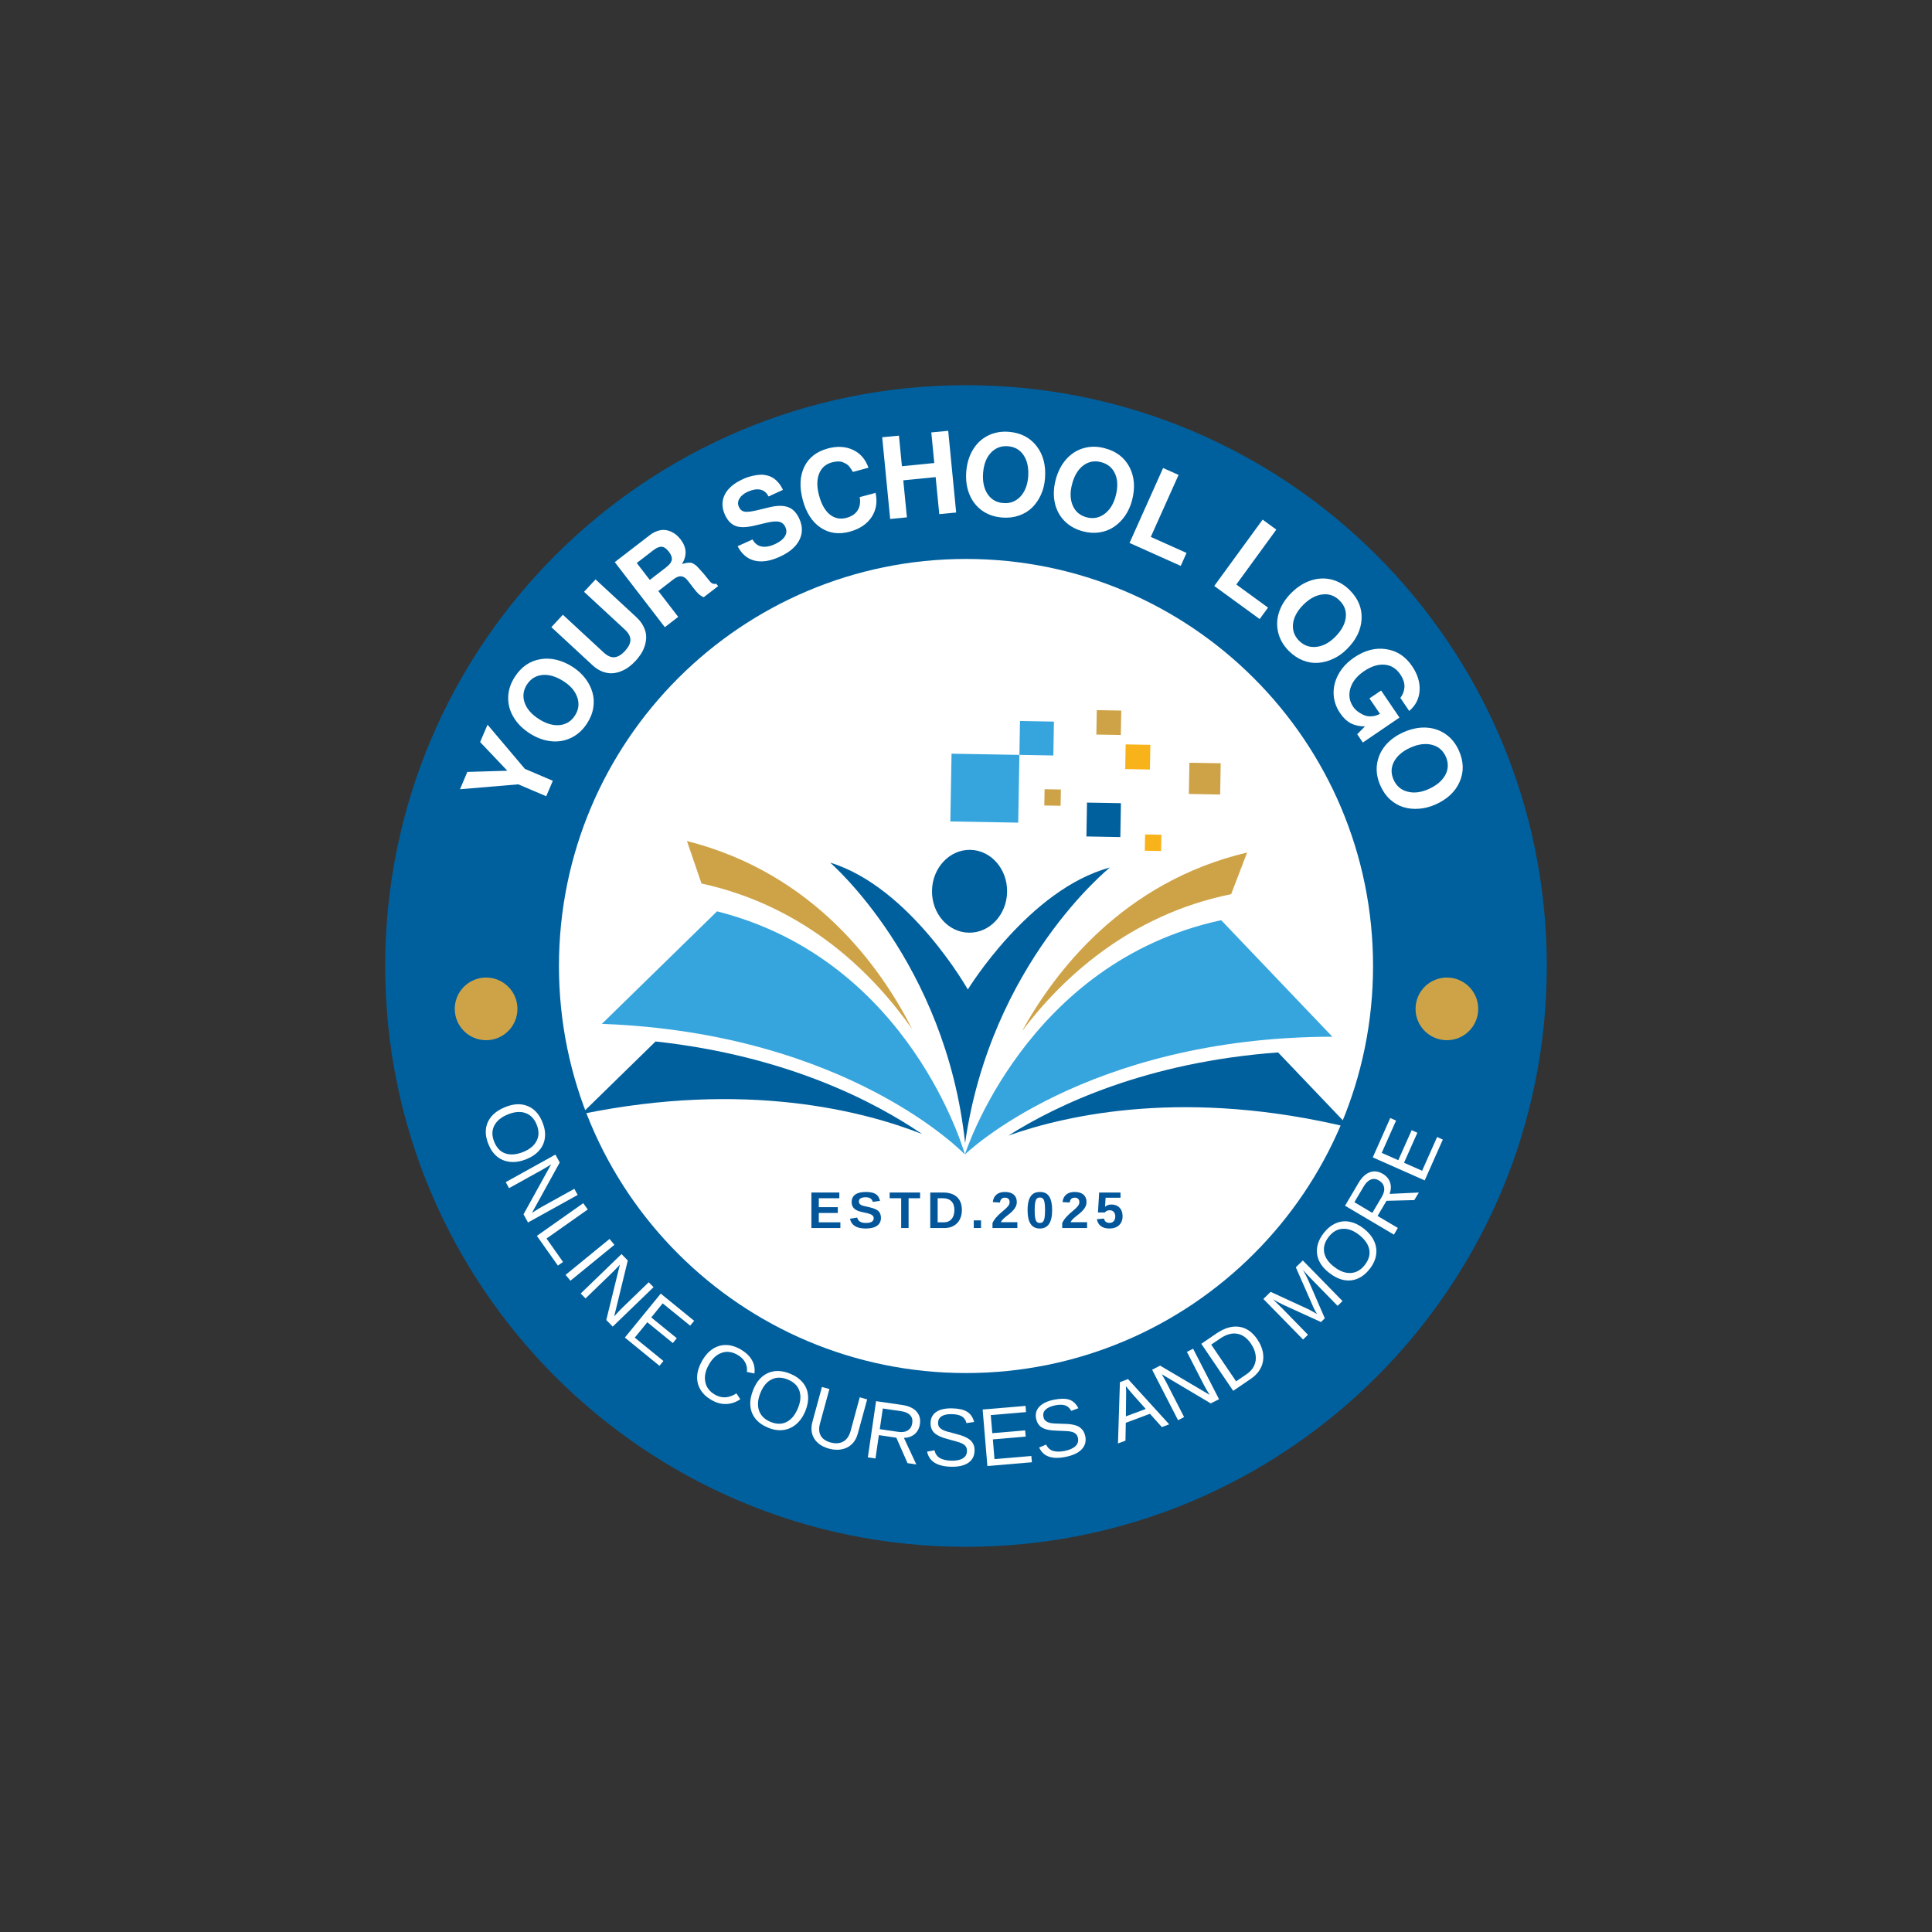 <svg xmlns="http://www.w3.org/2000/svg" xmlns:xlink="http://www.w3.org/1999/xlink" width="500" zoomAndPan="magnify" viewBox="0 0 375 375" height="500" preserveAspectRatio="xMidYMid meet" version="1.0"><rect x="0" y="0" width="375" height="375" fill="#333333" stroke="none"/><defs><g/><clipPath id="66093eed80"><path d="M 74.766 74.766 L 300.234 74.766 L 300.234 300.234 L 74.766 300.234 Z M 74.766 74.766 " clip-rule="nonzero"/></clipPath><clipPath id="e5d060b393"><path d="M 187.5 74.766 C 125.238 74.766 74.766 125.238 74.766 187.5 C 74.766 249.762 125.238 300.234 187.5 300.234 C 249.762 300.234 300.234 249.762 300.234 187.5 C 300.234 125.238 249.762 74.766 187.5 74.766 Z M 187.5 74.766 " clip-rule="nonzero"/></clipPath><clipPath id="ce7e82b4c6"><path d="M 108.492 108.492 L 266.508 108.492 L 266.508 266.508 L 108.492 266.508 Z M 108.492 108.492 " clip-rule="nonzero"/></clipPath><clipPath id="9fbeec1363"><path d="M 187.5 108.492 C 143.863 108.492 108.492 143.863 108.492 187.5 C 108.492 231.137 143.863 266.508 187.5 266.508 C 231.137 266.508 266.508 231.137 266.508 187.5 C 266.508 143.863 231.137 108.492 187.5 108.492 Z M 187.5 108.492 " clip-rule="nonzero"/></clipPath><clipPath id="2a0e2b6125"><path d="M 187.285 178.543 L 258.625 178.543 L 258.625 224.086 L 187.285 224.086 Z M 187.285 178.543 " clip-rule="nonzero"/></clipPath><clipPath id="b815d85921"><path d="M 195.715 204.172 L 262.012 204.172 L 262.012 220.504 L 195.715 220.504 Z M 195.715 204.172 " clip-rule="nonzero"/></clipPath><clipPath id="c1108e2b9f"><path d="M 116.699 176.785 L 187.41 176.785 L 187.41 224.086 L 116.699 224.086 Z M 116.699 176.785 " clip-rule="nonzero"/></clipPath><clipPath id="e229899fe9"><path d="M 112.777 202 L 179 202 L 179 221 L 112.777 221 Z M 112.777 202 " clip-rule="nonzero"/></clipPath><clipPath id="c653ca9689"><path d="M 212 137.836 L 218 137.836 L 218 143 L 212 143 Z M 212 137.836 " clip-rule="nonzero"/></clipPath><clipPath id="7ce54f20a2"><path d="M 88.27 189.742 L 100.434 189.742 L 100.434 201.902 L 88.27 201.902 Z M 88.27 189.742 " clip-rule="nonzero"/></clipPath><clipPath id="49d2b8cafb"><path d="M 94.352 189.742 C 90.992 189.742 88.27 192.465 88.27 195.82 C 88.27 199.18 90.992 201.902 94.352 201.902 C 97.711 201.902 100.434 199.18 100.434 195.82 C 100.434 192.465 97.711 189.742 94.352 189.742 Z M 94.352 189.742 " clip-rule="nonzero"/></clipPath><clipPath id="1ba1b97194"><path d="M 274.758 189.742 L 286.922 189.742 L 286.922 201.902 L 274.758 201.902 Z M 274.758 189.742 " clip-rule="nonzero"/></clipPath><clipPath id="84ec60acdd"><path d="M 280.84 189.742 C 277.48 189.742 274.758 192.465 274.758 195.82 C 274.758 199.18 277.48 201.902 280.84 201.902 C 284.199 201.902 286.922 199.18 286.922 195.82 C 286.922 192.465 284.199 189.742 280.84 189.742 Z M 280.84 189.742 " clip-rule="nonzero"/></clipPath></defs><g clip-path="url(#66093eed80)"><g clip-path="url(#e5d060b393)"><path fill="#00609e" d="M 74.766 74.766 L 300.234 74.766 L 300.234 300.234 L 74.766 300.234 Z M 74.766 74.766 " fill-opacity="1" fill-rule="nonzero"/></g></g><g clip-path="url(#ce7e82b4c6)"><g clip-path="url(#9fbeec1363)"><path fill="#ffffff" d="M 108.492 108.492 L 266.508 108.492 L 266.508 266.508 L 108.492 266.508 Z M 108.492 108.492 " fill-opacity="1" fill-rule="nonzero"/></g></g><g clip-path="url(#2a0e2b6125)"><path fill="#36a5dd" d="M 237.031 178.609 L 258.605 201.223 C 210.59 201.32 187.289 224.086 187.289 224.086 C 187.289 224.086 199.07 186.789 237.031 178.609 " fill-opacity="1" fill-rule="nonzero"/></g><g clip-path="url(#b815d85921)"><path fill="#00609e" d="M 262.012 218.883 C 230.402 211.191 207.324 216.312 195.73 220.414 C 205.164 214.449 222.523 206.16 248.074 204.273 L 262.012 218.883 " fill-opacity="1" fill-rule="nonzero"/></g><g clip-path="url(#c1108e2b9f)"><path fill="#36a5dd" d="M 139.18 176.891 L 116.824 198.73 C 164.805 200.516 187.289 224.086 187.289 224.086 C 187.289 224.086 176.832 186.398 139.18 176.891 " fill-opacity="1" fill-rule="nonzero"/></g><g clip-path="url(#e229899fe9)"><path fill="#00609e" d="M 112.797 216.262 C 144.656 209.688 167.539 215.613 178.984 220.121 C 169.766 213.828 152.711 204.934 127.242 202.148 L 112.797 216.262 " fill-opacity="1" fill-rule="nonzero"/></g><path fill="#cea348" d="M 242.062 165.473 L 238.969 173.559 C 218.926 177.609 205.828 190.254 198.359 200.164 C 204.672 188.691 217.949 171.176 242.062 165.473 " fill-opacity="1" fill-rule="nonzero"/><path fill="#cea348" d="M 133.336 163.246 L 136.16 171.488 C 156.777 175.977 169.809 189.41 177.07 199.789 C 171.062 187.895 158.062 169.492 133.336 163.246 " fill-opacity="1" fill-rule="nonzero"/><path fill="#00609e" d="M 187.855 192.059 C 187.855 192.059 176.645 172.176 161.129 167.434 C 161.129 167.434 183.57 186.75 187.328 221.871 C 192.324 186.902 215.43 168.391 215.43 168.391 C 199.754 172.582 187.855 192.059 187.855 192.059 " fill-opacity="1" fill-rule="nonzero"/><path fill="#00609e" d="M 195.477 173.125 C 195.555 168.684 192.355 165.027 188.332 164.957 C 184.309 164.887 180.98 168.43 180.902 172.867 C 180.824 177.309 184.023 180.965 188.047 181.035 C 192.074 181.105 195.398 177.566 195.477 173.125 " fill-opacity="1" fill-rule="nonzero"/><path fill="#36a5dd" d="M 197.867 146.523 L 184.695 146.289 L 184.461 159.441 L 197.633 159.676 L 197.867 146.523 " fill-opacity="1" fill-rule="nonzero"/><path fill="#36a5dd" d="M 204.566 140.062 L 197.98 139.945 L 197.867 146.523 L 204.453 146.637 L 204.566 140.062 " fill-opacity="1" fill-rule="nonzero"/><path fill="#00609e" d="M 217.57 155.898 L 210.984 155.781 L 210.871 162.355 L 217.457 162.473 L 217.57 155.898 " fill-opacity="1" fill-rule="nonzero"/><path fill="#cea348" d="M 205.918 153.242 L 202.754 153.188 L 202.699 156.348 L 205.863 156.402 L 205.918 153.242 " fill-opacity="1" fill-rule="nonzero"/><path fill="#cea348" d="M 236.938 148.148 L 230.863 148.043 L 230.758 154.109 L 236.832 154.215 L 236.938 148.148 " fill-opacity="1" fill-rule="nonzero"/><path fill="#f8b31a" d="M 225.422 162.02 L 222.258 161.961 L 222.203 165.125 L 225.367 165.18 L 225.422 162.02 " fill-opacity="1" fill-rule="nonzero"/><g clip-path="url(#c653ca9689)"><path fill="#cea348" d="M 217.633 137.922 L 212.883 137.836 L 212.801 142.578 L 217.547 142.66 L 217.633 137.922 " fill-opacity="1" fill-rule="nonzero"/></g><path fill="#f8b31a" d="M 223.281 144.574 L 218.488 144.488 L 218.402 149.277 L 223.199 149.363 L 223.281 144.574 " fill-opacity="1" fill-rule="nonzero"/><g fill="#ffffff" fill-opacity="1"><g transform="translate(103.708, 159.973)"><g><path d="M -1.828 -10.734 L 3.594 -8.422 L 2.312 -5.422 L -3.109 -7.734 L -14.422 -6.781 L -13 -10.141 L -5.234 -10.375 L -10.516 -15.938 L -9.078 -19.312 Z M -1.828 -10.734 "/></g></g></g><g fill="#ffffff" fill-opacity="1"><g transform="translate(108.922, 147.305)"><g><path d="M -2 -3.438 C -3.395 -3.594 -4.77 -4.102 -6.125 -4.969 C -7.477 -5.844 -8.516 -6.883 -9.234 -8.094 C -9.961 -9.301 -10.312 -10.586 -10.281 -11.953 C -10.25 -13.328 -9.82 -14.648 -9 -15.922 C -7.75 -17.867 -6.086 -19.016 -4.016 -19.359 C -1.953 -19.703 0.145 -19.191 2.281 -17.828 C 3.238 -17.203 4.039 -16.469 4.688 -15.625 C 5.332 -14.781 5.789 -13.883 6.062 -12.938 C 6.344 -12 6.398 -11.004 6.234 -9.953 C 6.078 -8.91 5.676 -7.895 5.031 -6.906 C 4.207 -5.625 3.176 -4.688 1.938 -4.094 C 0.707 -3.5 -0.602 -3.281 -2 -3.438 Z M -6.656 -14.422 C -7.363 -13.305 -7.508 -12.141 -7.094 -10.922 C -6.676 -9.711 -5.758 -8.656 -4.344 -7.75 C -2.945 -6.844 -1.602 -6.445 -0.312 -6.562 C 0.969 -6.688 1.961 -7.305 2.672 -8.422 C 3.391 -9.523 3.547 -10.688 3.141 -11.906 C 2.734 -13.133 1.848 -14.188 0.484 -15.062 C -0.973 -16 -2.344 -16.41 -3.625 -16.297 C -4.906 -16.18 -5.914 -15.555 -6.656 -14.422 Z M -6.656 -14.422 "/></g></g></g><g fill="#ffffff" fill-opacity="1"><g transform="translate(117.597, 133.776)"><g><path d="M 5.781 -5.516 C 5.383 -5.086 4.969 -4.707 4.531 -4.375 C 4.094 -4.039 3.578 -3.75 2.984 -3.5 C 2.391 -3.258 1.801 -3.125 1.219 -3.094 C 0.633 -3.062 0.004 -3.172 -0.672 -3.422 C -1.348 -3.68 -2.004 -4.109 -2.641 -4.703 L -10.578 -12.047 L -8.344 -14.453 L -0.406 -7.109 C 0.312 -6.453 1.004 -6.148 1.672 -6.203 C 2.336 -6.266 3.02 -6.676 3.719 -7.438 C 4.414 -8.188 4.766 -8.895 4.766 -9.562 C 4.766 -10.238 4.41 -10.906 3.703 -11.562 L -4.234 -18.906 L -2 -21.312 L 5.938 -13.969 C 6.57 -13.375 7.039 -12.75 7.344 -12.094 C 7.656 -11.445 7.816 -10.828 7.828 -10.234 C 7.836 -9.648 7.75 -9.055 7.562 -8.453 C 7.375 -7.859 7.125 -7.32 6.812 -6.844 C 6.508 -6.375 6.164 -5.93 5.781 -5.516 Z M 5.781 -5.516 "/></g></g></g><g fill="#ffffff" fill-opacity="1"><g transform="translate(127.655, 122.797)"><g><path d="M 6.875 -8.75 C 6.613 -9.094 6.41 -9.359 6.266 -9.547 C 6.117 -9.742 5.984 -9.922 5.859 -10.078 C 5.461 -10.598 5.039 -10.883 4.594 -10.938 C 4.156 -10.988 3.656 -10.801 3.094 -10.375 L 0.125 -8.078 L 3.984 -3.062 L 1.391 -1.062 L -8.328 -13.688 L -1.578 -18.891 C -1.055 -19.297 -0.531 -19.582 0 -19.75 C 0.52 -19.914 0.992 -19.973 1.422 -19.922 C 1.848 -19.879 2.258 -19.766 2.656 -19.578 C 3.051 -19.391 3.391 -19.172 3.672 -18.922 C 3.961 -18.672 4.223 -18.395 4.453 -18.094 C 5.641 -16.551 5.727 -14.961 4.719 -13.328 C 5.031 -13.41 5.27 -13.469 5.438 -13.5 C 5.613 -13.539 5.816 -13.566 6.047 -13.578 C 6.273 -13.586 6.445 -13.578 6.562 -13.547 C 6.688 -13.516 6.859 -13.43 7.078 -13.297 C 7.297 -13.16 7.473 -13.023 7.609 -12.891 C 7.742 -12.766 7.953 -12.539 8.234 -12.219 C 8.523 -11.906 8.789 -11.602 9.031 -11.312 C 9.27 -11.02 9.598 -10.613 10.016 -10.094 C 10.223 -9.82 10.426 -9.641 10.625 -9.547 C 10.832 -9.453 11.082 -9.43 11.375 -9.484 L 11.734 -9.031 L 8.938 -6.875 C 8.539 -7.051 8.211 -7.258 7.953 -7.5 C 7.691 -7.738 7.332 -8.156 6.875 -8.75 Z M 2.156 -15.734 C 1.895 -16.066 1.633 -16.312 1.375 -16.469 C 1.125 -16.633 0.863 -16.703 0.594 -16.672 C 0.332 -16.641 0.086 -16.566 -0.141 -16.453 C -0.367 -16.336 -0.633 -16.16 -0.938 -15.922 L -4.062 -13.516 L -1.531 -10.234 L 1.594 -12.641 C 1.883 -12.867 2.113 -13.078 2.281 -13.266 C 2.457 -13.461 2.594 -13.68 2.688 -13.922 C 2.781 -14.172 2.781 -14.445 2.688 -14.75 C 2.602 -15.051 2.426 -15.379 2.156 -15.734 Z M 2.156 -15.734 "/></g></g></g><g fill="#ffffff" fill-opacity="1"><g transform="translate(139.851, 113.731)"><g/></g></g><g fill="#ffffff" fill-opacity="1"><g transform="translate(144.499, 110.646)"><g><path d="M 7.469 -15.562 L 4.672 -14.281 C 4.305 -15.02 3.773 -15.461 3.078 -15.609 C 2.391 -15.754 1.566 -15.613 0.609 -15.188 C -0.148 -14.832 -0.68 -14.391 -0.984 -13.859 C -1.297 -13.336 -1.328 -12.801 -1.078 -12.25 C -0.836 -11.727 -0.469 -11.422 0.031 -11.328 C 0.531 -11.242 1.363 -11.344 2.531 -11.625 L 5 -12.219 C 6.457 -12.551 7.633 -12.539 8.531 -12.188 C 9.426 -11.844 10.129 -11.102 10.641 -9.969 C 11.316 -8.5 11.316 -7.109 10.641 -5.797 C 9.973 -4.492 8.707 -3.422 6.844 -2.578 C 5 -1.734 3.375 -1.484 1.969 -1.828 C 0.562 -2.172 -0.535 -3.102 -1.328 -4.625 L 1.578 -5.938 C 1.973 -5.188 2.539 -4.734 3.281 -4.578 C 4.031 -4.422 4.91 -4.57 5.922 -5.031 C 6.828 -5.445 7.461 -5.941 7.828 -6.516 C 8.191 -7.098 8.234 -7.695 7.953 -8.312 C 7.691 -8.895 7.281 -9.25 6.719 -9.375 C 6.164 -9.5 5.348 -9.43 4.266 -9.172 L 2.078 -8.656 C 0.473 -8.258 -0.77 -8.219 -1.656 -8.531 C -2.551 -8.852 -3.258 -9.578 -3.781 -10.703 C -4.414 -12.109 -4.43 -13.414 -3.828 -14.625 C -3.223 -15.844 -2.051 -16.848 -0.312 -17.641 C 0.02 -17.797 0.359 -17.93 0.703 -18.047 C 1.055 -18.16 1.445 -18.258 1.875 -18.344 C 2.312 -18.438 2.727 -18.488 3.125 -18.5 C 3.52 -18.52 3.926 -18.477 4.344 -18.375 C 4.77 -18.27 5.164 -18.109 5.531 -17.891 C 5.895 -17.672 6.242 -17.363 6.578 -16.969 C 6.922 -16.582 7.219 -16.113 7.469 -15.562 Z M 7.469 -15.562 "/></g></g></g><g fill="#ffffff" fill-opacity="1"><g transform="translate(156.947, 104.848)"><g><path d="M 8.594 -13.25 C 8.5 -13.426 8.41 -13.57 8.328 -13.688 C 8.254 -13.812 8.133 -13.984 7.969 -14.203 C 7.812 -14.422 7.629 -14.598 7.422 -14.734 C 7.211 -14.867 6.969 -14.992 6.688 -15.109 C 6.414 -15.234 6.098 -15.289 5.734 -15.281 C 5.367 -15.281 4.973 -15.223 4.547 -15.109 C 3.316 -14.773 2.477 -14.031 2.031 -12.875 C 1.582 -11.727 1.586 -10.312 2.047 -8.625 C 2.504 -6.938 3.203 -5.719 4.141 -4.969 C 5.078 -4.219 6.156 -4.008 7.375 -4.344 C 8.352 -4.602 9.066 -5.082 9.516 -5.781 C 9.961 -6.477 10.098 -7.336 9.922 -8.359 L 13 -9.188 C 13.383 -7.406 13.125 -5.832 12.219 -4.469 C 11.312 -3.113 9.91 -2.176 8.016 -1.656 C 5.867 -1.07 3.973 -1.332 2.328 -2.438 C 0.691 -3.539 -0.457 -5.32 -1.125 -7.781 C -1.801 -10.281 -1.707 -12.426 -0.844 -14.219 C 0.02 -16.008 1.539 -17.203 3.719 -17.797 C 5.531 -18.285 7.148 -18.203 8.578 -17.547 C 10.016 -16.891 11.031 -15.727 11.625 -14.062 Z M 8.594 -13.25 "/></g></g></g><g fill="#ffffff" fill-opacity="1"><g transform="translate(171.296, 100.871)"><g><path d="M 10.312 -8.266 L 4.031 -7.641 L 4.734 -0.453 L 1.484 -0.141 L -0.062 -16 L 3.188 -16.312 L 3.766 -10.375 L 10.047 -11 L 9.469 -16.938 L 12.75 -17.25 L 14.297 -1.391 L 11.016 -1.078 Z M 10.312 -8.266 "/></g></g></g><g fill="#ffffff" fill-opacity="1"><g transform="translate(186.069, 99.298)"><g><path d="M 2.078 -3.391 C 1.555 -4.691 1.359 -6.145 1.484 -7.75 C 1.609 -9.352 2.031 -10.758 2.75 -11.969 C 3.469 -13.176 4.43 -14.094 5.641 -14.719 C 6.859 -15.344 8.223 -15.598 9.734 -15.484 C 12.047 -15.297 13.844 -14.375 15.125 -12.719 C 16.414 -11.062 16.961 -8.973 16.766 -6.453 C 16.68 -5.305 16.422 -4.25 15.984 -3.281 C 15.547 -2.312 14.973 -1.477 14.266 -0.781 C 13.566 -0.094 12.719 0.422 11.719 0.766 C 10.727 1.117 9.645 1.25 8.469 1.156 C 6.945 1.039 5.629 0.582 4.516 -0.219 C 3.41 -1.031 2.598 -2.086 2.078 -3.391 Z M 9.547 -12.688 C 8.234 -12.781 7.133 -12.352 6.25 -11.406 C 5.375 -10.469 4.875 -9.16 4.75 -7.484 C 4.625 -5.828 4.914 -4.461 5.625 -3.391 C 6.344 -2.328 7.359 -1.75 8.672 -1.656 C 9.984 -1.551 11.082 -1.961 11.969 -2.891 C 12.852 -3.828 13.363 -5.109 13.5 -6.734 C 13.625 -8.453 13.332 -9.848 12.625 -10.922 C 11.926 -11.992 10.898 -12.582 9.547 -12.688 Z M 9.547 -12.688 "/></g></g></g><g fill="#ffffff" fill-opacity="1"><g transform="translate(202.065, 100.458)"><g><path d="M 2.656 -2.953 C 2.375 -4.328 2.438 -5.789 2.844 -7.344 C 3.258 -8.906 3.93 -10.219 4.859 -11.281 C 5.785 -12.344 6.898 -13.066 8.203 -13.453 C 9.516 -13.848 10.906 -13.848 12.375 -13.453 C 14.602 -12.867 16.203 -11.645 17.172 -9.781 C 18.141 -7.914 18.301 -5.758 17.656 -3.312 C 17.363 -2.207 16.914 -1.219 16.312 -0.344 C 15.707 0.52 15 1.227 14.188 1.781 C 13.375 2.344 12.441 2.707 11.391 2.875 C 10.348 3.039 9.258 2.973 8.125 2.672 C 6.645 2.273 5.43 1.582 4.484 0.594 C 3.547 -0.395 2.938 -1.578 2.656 -2.953 Z M 11.672 -10.75 C 10.391 -11.094 9.234 -10.879 8.203 -10.109 C 7.18 -9.336 6.457 -8.141 6.031 -6.516 C 5.602 -4.91 5.645 -3.516 6.156 -2.328 C 6.664 -1.148 7.562 -0.391 8.844 -0.047 C 10.113 0.285 11.266 0.07 12.297 -0.688 C 13.336 -1.445 14.066 -2.609 14.484 -4.172 C 14.93 -5.848 14.898 -7.273 14.391 -8.453 C 13.879 -9.641 12.973 -10.406 11.672 -10.75 Z M 11.672 -10.75 "/></g></g></g><g fill="#ffffff" fill-opacity="1"><g transform="translate(217.649, 104.668)"><g><path d="M 11.109 -12.484 L 5.719 -0.453 L 12.656 2.656 L 11.531 5.172 L 1.594 0.719 L 8.109 -13.828 Z M 11.109 -12.484 "/></g></g></g><g fill="#ffffff" fill-opacity="1"><g transform="translate(229.317, 110.073)"><g/></g></g><g fill="#ffffff" fill-opacity="1"><g transform="translate(234.278, 112.704)"><g><path d="M 13.453 -9.906 L 5.688 0.75 L 11.844 5.234 L 10.219 7.453 L 1.406 1.031 L 10.797 -11.844 Z M 13.453 -9.906 "/></g></g></g><g fill="#ffffff" fill-opacity="1"><g transform="translate(244.515, 119.906)"><g><path d="M 3.781 -1.188 C 4.238 -2.52 5.039 -3.75 6.188 -4.875 C 7.332 -6.008 8.578 -6.797 9.922 -7.234 C 11.266 -7.68 12.598 -7.742 13.922 -7.422 C 15.242 -7.098 16.441 -6.395 17.516 -5.312 C 19.141 -3.664 19.891 -1.797 19.766 0.297 C 19.648 2.398 18.691 4.336 16.891 6.109 C 16.078 6.922 15.188 7.547 14.219 7.984 C 13.25 8.43 12.273 8.688 11.297 8.75 C 10.316 8.82 9.332 8.66 8.344 8.266 C 7.363 7.867 6.457 7.254 5.625 6.422 C 4.551 5.328 3.863 4.113 3.562 2.781 C 3.258 1.457 3.332 0.133 3.781 -1.188 Z M 15.516 -3.328 C 14.586 -4.273 13.484 -4.676 12.203 -4.531 C 10.93 -4.395 9.695 -3.738 8.5 -2.562 C 7.312 -1.383 6.633 -0.16 6.469 1.109 C 6.312 2.391 6.695 3.504 7.625 4.453 C 8.551 5.379 9.656 5.781 10.938 5.656 C 12.219 5.531 13.438 4.898 14.594 3.766 C 15.82 2.547 16.52 1.297 16.688 0.016 C 16.863 -1.254 16.473 -2.367 15.516 -3.328 Z M 15.516 -3.328 "/></g></g></g><g fill="#ffffff" fill-opacity="1"><g transform="translate(255.839, 131.263)"><g><path d="M 15.969 4.203 C 16.457 3.566 16.723 2.863 16.766 2.094 C 16.805 1.32 16.535 0.5 15.953 -0.375 C 15.172 -1.52 14.148 -2.145 12.891 -2.25 C 11.629 -2.352 10.297 -1.926 8.891 -0.969 C 7.523 -0.039 6.648 1.062 6.266 2.344 C 5.891 3.633 6.07 4.828 6.812 5.922 C 6.938 6.098 7.094 6.285 7.281 6.484 C 7.477 6.68 7.75 6.891 8.094 7.109 C 8.438 7.336 8.797 7.516 9.172 7.641 C 9.547 7.766 9.984 7.805 10.484 7.766 C 10.992 7.723 11.504 7.566 12.016 7.297 L 9.969 4.297 L 12.234 2.766 L 15.797 8.016 L 8.688 12.859 L 7.594 11.25 L 9.094 9.734 C 8.02 9.723 7.102 9.52 6.344 9.125 C 5.582 8.727 4.898 8.082 4.297 7.188 C 3.492 6.02 3.066 4.766 3.016 3.422 C 2.973 2.086 3.297 0.801 3.984 -0.438 C 4.68 -1.688 5.688 -2.754 7 -3.641 C 9.051 -5.035 11.113 -5.578 13.188 -5.266 C 15.27 -4.961 16.953 -3.867 18.234 -1.984 C 19.316 -0.391 19.805 1.191 19.703 2.766 C 19.609 4.348 18.938 5.672 17.688 6.734 Z M 15.969 4.203 "/></g></g></g><g fill="#ffffff" fill-opacity="1"><g transform="translate(264.93, 144.475)"><g><path d="M 3.969 0.219 C 4.863 -0.852 6.047 -1.711 7.516 -2.359 C 8.992 -3.016 10.438 -3.312 11.844 -3.25 C 13.25 -3.188 14.516 -2.77 15.641 -2 C 16.766 -1.227 17.633 -0.148 18.25 1.234 C 19.188 3.359 19.227 5.379 18.375 7.297 C 17.531 9.211 15.953 10.68 13.641 11.703 C 12.586 12.16 11.531 12.426 10.469 12.5 C 9.414 12.582 8.414 12.477 7.469 12.188 C 6.531 11.906 5.664 11.406 4.875 10.688 C 4.094 9.977 3.469 9.082 3 8 C 2.375 6.602 2.156 5.227 2.344 3.875 C 2.531 2.52 3.07 1.301 3.969 0.219 Z M 15.703 2.391 C 15.16 1.18 14.266 0.414 13.016 0.094 C 11.773 -0.227 10.391 -0.051 8.859 0.625 C 7.336 1.301 6.27 2.207 5.656 3.344 C 5.051 4.477 5.02 5.648 5.562 6.859 C 6.094 8.066 6.977 8.836 8.219 9.172 C 9.469 9.516 10.836 9.359 12.328 8.703 C 13.91 7.992 15.004 7.07 15.609 5.938 C 16.211 4.812 16.242 3.629 15.703 2.391 Z M 15.703 2.391 "/></g></g></g><g fill="#ffffff" fill-opacity="1"><g transform="translate(92.624, 216.22)"><g><path d="M 9.5 8.797 C 8.426 9.223 7.406 9.391 6.438 9.297 C 5.469 9.211 4.613 8.875 3.875 8.281 C 3.145 7.688 2.578 6.875 2.172 5.844 C 1.742 4.781 1.586 3.785 1.703 2.859 C 1.828 1.93 2.211 1.102 2.859 0.375 C 3.516 -0.344 4.379 -0.914 5.453 -1.344 C 7.086 -2 8.539 -2.062 9.812 -1.531 C 11.094 -1.008 12.051 0.051 12.688 1.656 C 13.102 2.688 13.254 3.664 13.141 4.594 C 13.035 5.52 12.672 6.344 12.047 7.062 C 11.422 7.789 10.57 8.367 9.5 8.797 Z M 8.938 7.375 C 10.195 6.863 11.062 6.145 11.531 5.219 C 12.008 4.301 12.02 3.266 11.562 2.109 C 11.094 0.93 10.367 0.172 9.391 -0.172 C 8.422 -0.523 7.297 -0.445 6.016 0.062 C 4.723 0.57 3.828 1.297 3.328 2.234 C 2.836 3.18 2.828 4.234 3.297 5.391 C 3.766 6.566 4.484 7.32 5.453 7.656 C 6.43 8 7.594 7.906 8.938 7.375 Z M 8.938 7.375 "/></g></g></g><g fill="#ffffff" fill-opacity="1"><g transform="translate(97.52, 228.31)"><g><path d="M 4.094 7.391 L 9.453 -2.312 L 8.812 -1.906 L 7.672 -1.234 L 1.281 2.312 L 0.641 1.141 L 10.281 -4.203 L 11.125 -2.672 L 5.734 7.109 C 6.598 6.547 7.234 6.156 7.641 5.938 L 13.953 2.438 L 14.609 3.625 L 4.969 8.969 Z M 4.094 7.391 "/></g></g></g><g fill="#ffffff" fill-opacity="1"><g transform="translate(103.456, 238.805)"><g><path d="M 0.75 1.078 L 9.75 -5.266 L 10.625 -4.047 L 2.625 1.594 L 5.828 6.141 L 4.828 6.844 Z M 0.75 1.078 "/></g></g></g><g fill="#ffffff" fill-opacity="1"><g transform="translate(108.845, 246.291)"><g><path d="M 0.938 1.156 L 9.469 -5.812 L 10.406 -4.672 L 1.875 2.297 Z M 0.938 1.156 "/></g></g></g><g fill="#ffffff" fill-opacity="1"><g transform="translate(111.806, 250.133)"><g><path d="M 5.875 6.078 L 8.516 -4.672 L 8.016 -4.125 L 7.094 -3.188 L 1.844 1.891 L 0.906 0.938 L 8.828 -6.719 L 10.047 -5.469 L 7.406 5.375 C 8.082 4.625 8.586 4.086 8.922 3.766 L 14.109 -1.25 L 15.047 -0.297 L 7.125 7.359 Z M 5.875 6.078 "/></g></g></g><g fill="#ffffff" fill-opacity="1"><g transform="translate(120.268, 258.792)"><g><path d="M 1.016 0.828 L 7.984 -7.703 L 14.469 -2.422 L 13.688 -1.484 L 8.359 -5.812 L 6.141 -3.078 L 11.094 0.953 L 10.328 1.891 L 5.375 -2.141 L 2.938 0.844 L 8.5 5.375 L 7.734 6.312 Z M 1.016 0.828 "/></g></g></g><g fill="#ffffff" fill-opacity="1"><g transform="translate(128.907, 265.664)"><g/></g></g><g fill="#ffffff" fill-opacity="1"><g transform="translate(132.818, 268.532)"><g><path d="M 10.328 -5.562 C 9.266 -6.164 8.242 -6.297 7.266 -5.953 C 6.285 -5.617 5.457 -4.859 4.781 -3.672 C 4.102 -2.492 3.867 -1.375 4.078 -0.312 C 4.285 0.75 4.91 1.578 5.953 2.172 C 7.285 2.941 8.676 2.859 10.125 1.922 L 10.875 3.062 C 10 3.656 9.082 3.961 8.125 3.984 C 7.176 4.016 6.234 3.758 5.297 3.219 C 4.328 2.664 3.602 1.984 3.125 1.172 C 2.656 0.367 2.445 -0.504 2.5 -1.453 C 2.562 -2.41 2.883 -3.398 3.469 -4.422 C 4.344 -5.941 5.438 -6.895 6.75 -7.281 C 8.07 -7.676 9.461 -7.457 10.922 -6.625 C 11.941 -6.031 12.676 -5.336 13.125 -4.547 C 13.582 -3.766 13.742 -2.895 13.609 -1.938 L 12.156 -2.234 C 12.238 -2.91 12.125 -3.535 11.812 -4.109 C 11.5 -4.691 11.004 -5.176 10.328 -5.562 Z M 10.328 -5.562 "/></g></g></g><g fill="#ffffff" fill-opacity="1"><g transform="translate(143.371, 274.569)"><g><path d="M 12.938 -0.656 C 12.488 0.414 11.891 1.266 11.141 1.891 C 10.398 2.516 9.562 2.883 8.625 3 C 7.688 3.113 6.707 2.957 5.688 2.531 C 4.633 2.094 3.816 1.504 3.234 0.766 C 2.66 0.035 2.336 -0.812 2.266 -1.781 C 2.203 -2.75 2.395 -3.77 2.844 -4.844 C 3.508 -6.469 4.477 -7.551 5.75 -8.094 C 7.02 -8.633 8.445 -8.578 10.031 -7.922 C 11.062 -7.492 11.875 -6.914 12.469 -6.188 C 13.062 -5.469 13.395 -4.629 13.469 -3.672 C 13.551 -2.723 13.375 -1.719 12.938 -0.656 Z M 11.516 -1.25 C 12.035 -2.508 12.129 -3.629 11.797 -4.609 C 11.461 -5.586 10.719 -6.316 9.562 -6.797 C 8.406 -7.273 7.363 -7.289 6.438 -6.844 C 5.508 -6.406 4.781 -5.547 4.25 -4.266 C 3.719 -2.984 3.613 -1.836 3.938 -0.828 C 4.27 0.18 5.008 0.926 6.156 1.406 C 7.32 1.895 8.367 1.906 9.297 1.438 C 10.223 0.977 10.961 0.082 11.516 -1.25 Z M 11.516 -1.25 "/></g></g></g><g fill="#ffffff" fill-opacity="1"><g transform="translate(155.441, 279.513)"><g><path d="M 5.469 1.672 C 4.594 1.43 3.875 1.062 3.312 0.562 C 2.758 0.07 2.383 -0.52 2.188 -1.219 C 2 -1.926 2.02 -2.695 2.25 -3.531 L 4.094 -10.297 L 5.547 -9.906 L 3.734 -3.266 C 3.461 -2.297 3.504 -1.492 3.859 -0.859 C 4.211 -0.223 4.852 0.219 5.781 0.469 C 6.738 0.727 7.551 0.672 8.219 0.297 C 8.895 -0.066 9.375 -0.75 9.656 -1.75 L 11.438 -8.297 L 12.875 -7.891 L 11.062 -1.266 C 10.832 -0.41 10.445 0.273 9.906 0.797 C 9.363 1.316 8.711 1.648 7.953 1.797 C 7.203 1.953 6.375 1.91 5.469 1.672 Z M 5.469 1.672 "/></g></g></g><g fill="#ffffff" fill-opacity="1"><g transform="translate(167.152, 282.683)"><g><path d="M 9 1.312 L 6.828 -3.625 L 3.438 -4.125 L 2.781 0.406 L 1.297 0.188 L 2.891 -10.719 L 8.031 -9.969 C 9.25 -9.781 10.148 -9.363 10.734 -8.719 C 11.328 -8.07 11.551 -7.258 11.406 -6.281 C 11.289 -5.477 10.957 -4.832 10.406 -4.344 C 9.852 -3.863 9.148 -3.613 8.297 -3.594 L 10.703 1.562 Z M 9.922 -6.484 C 10.016 -7.117 9.867 -7.629 9.484 -8.016 C 9.109 -8.41 8.516 -8.664 7.703 -8.781 L 4.203 -9.297 L 3.609 -5.281 L 7.172 -4.766 C 7.953 -4.648 8.582 -4.742 9.062 -5.047 C 9.539 -5.348 9.828 -5.828 9.922 -6.484 Z M 9.922 -6.484 "/></g></g></g><g fill="#ffffff" fill-opacity="1"><g transform="translate(179.14, 284.38)"><g><path d="M 10.016 -2.766 C 9.992 -1.742 9.578 -0.961 8.766 -0.422 C 7.961 0.109 6.836 0.352 5.391 0.312 C 2.711 0.227 1.188 -0.75 0.812 -2.625 L 2.25 -2.875 C 2.395 -2.207 2.734 -1.711 3.266 -1.391 C 3.805 -1.066 4.547 -0.891 5.484 -0.859 C 6.441 -0.836 7.188 -0.984 7.719 -1.297 C 8.258 -1.609 8.535 -2.086 8.547 -2.734 C 8.555 -3.086 8.484 -3.379 8.328 -3.609 C 8.172 -3.836 7.941 -4.023 7.641 -4.172 C 7.348 -4.328 7 -4.457 6.594 -4.562 C 6.188 -4.676 5.734 -4.801 5.234 -4.938 C 4.379 -5.156 3.727 -5.367 3.281 -5.578 C 2.832 -5.785 2.477 -6.008 2.219 -6.25 C 1.969 -6.488 1.781 -6.77 1.656 -7.094 C 1.531 -7.414 1.473 -7.785 1.484 -8.203 C 1.504 -9.141 1.879 -9.852 2.609 -10.344 C 3.348 -10.832 4.391 -11.055 5.734 -11.016 C 6.984 -10.984 7.93 -10.766 8.578 -10.359 C 9.234 -9.961 9.688 -9.301 9.938 -8.375 L 8.453 -8.156 C 8.305 -8.75 8.008 -9.18 7.562 -9.453 C 7.113 -9.723 6.488 -9.867 5.688 -9.891 C 4.812 -9.922 4.141 -9.797 3.672 -9.516 C 3.203 -9.234 2.957 -8.805 2.938 -8.234 C 2.926 -7.891 3.004 -7.602 3.172 -7.375 C 3.348 -7.156 3.602 -6.961 3.938 -6.797 C 4.27 -6.629 4.938 -6.426 5.938 -6.188 C 6.281 -6.094 6.617 -6 6.953 -5.906 C 7.285 -5.82 7.602 -5.719 7.906 -5.594 C 8.207 -5.469 8.488 -5.328 8.75 -5.172 C 9.02 -5.016 9.25 -4.82 9.438 -4.594 C 9.633 -4.375 9.785 -4.113 9.891 -3.812 C 9.992 -3.508 10.035 -3.16 10.016 -2.766 Z M 10.016 -2.766 "/></g></g></g><g fill="#ffffff" fill-opacity="1"><g transform="translate(190.339, 284.665)"><g><path d="M 1.312 -0.109 L 0.391 -11.078 L 8.719 -11.781 L 8.812 -10.578 L 1.969 -10 L 2.266 -6.484 L 8.641 -7.031 L 8.75 -5.828 L 2.375 -5.281 L 2.688 -1.453 L 9.844 -2.062 L 9.953 -0.844 Z M 1.312 -0.109 "/></g></g></g><g fill="#ffffff" fill-opacity="1"><g transform="translate(201.5, 283.691)"><g><path d="M 9.156 -4.922 C 9.352 -3.922 9.117 -3.07 8.453 -2.375 C 7.785 -1.676 6.738 -1.188 5.312 -0.906 C 2.688 -0.375 0.984 -0.984 0.203 -2.734 L 1.547 -3.297 C 1.848 -2.68 2.289 -2.273 2.875 -2.078 C 3.469 -1.891 4.223 -1.883 5.141 -2.062 C 6.078 -2.25 6.773 -2.555 7.234 -2.984 C 7.691 -3.41 7.859 -3.938 7.734 -4.562 C 7.66 -4.914 7.52 -5.188 7.312 -5.375 C 7.102 -5.562 6.836 -5.695 6.516 -5.781 C 6.191 -5.863 5.82 -5.91 5.406 -5.922 C 4.988 -5.941 4.52 -5.961 4 -5.984 C 3.113 -6.004 2.426 -6.066 1.938 -6.172 C 1.457 -6.273 1.066 -6.414 0.766 -6.594 C 0.473 -6.77 0.227 -7 0.031 -7.281 C -0.164 -7.57 -0.305 -7.922 -0.391 -8.328 C -0.578 -9.242 -0.367 -10.02 0.234 -10.656 C 0.848 -11.301 1.812 -11.754 3.125 -12.016 C 4.352 -12.254 5.328 -12.254 6.047 -12.016 C 6.773 -11.773 7.363 -11.223 7.812 -10.359 L 6.422 -9.844 C 6.141 -10.383 5.75 -10.738 5.25 -10.906 C 4.758 -11.07 4.117 -11.078 3.328 -10.922 C 2.473 -10.742 1.848 -10.469 1.453 -10.094 C 1.055 -9.719 0.914 -9.25 1.031 -8.688 C 1.094 -8.344 1.234 -8.082 1.453 -7.906 C 1.672 -7.727 1.957 -7.594 2.312 -7.5 C 2.676 -7.414 3.379 -7.363 4.422 -7.344 C 4.766 -7.332 5.109 -7.32 5.453 -7.312 C 5.797 -7.301 6.129 -7.27 6.453 -7.219 C 6.773 -7.164 7.082 -7.094 7.375 -7 C 7.676 -6.906 7.941 -6.766 8.172 -6.578 C 8.41 -6.398 8.613 -6.176 8.781 -5.906 C 8.945 -5.633 9.07 -5.305 9.156 -4.922 Z M 9.156 -4.922 "/></g></g></g><g fill="#ffffff" fill-opacity="1"><g transform="translate(212.298, 281.394)"><g/></g></g><g fill="#ffffff" fill-opacity="1"><g transform="translate(216.968, 280.181)"><g><path d="M 8.547 -3.188 L 6.234 -5.766 L 1.547 -4.016 L 1.484 -0.547 L 0.031 -0.016 L 0.406 -11.906 L 1.984 -12.5 L 9.969 -3.719 Z M 1.562 -11.141 L 1.578 -10.906 C 1.617 -10.457 1.629 -9.867 1.609 -9.141 L 1.562 -5.266 L 5.422 -6.703 L 2.828 -9.609 C 2.566 -9.898 2.289 -10.227 2 -10.594 Z M 1.562 -11.141 "/></g></g></g><g fill="#ffffff" fill-opacity="1"><g transform="translate(227.488, 276.256)"><g><path d="M 7.516 -3.859 L -2 -9.516 L -1.609 -8.859 L -0.984 -7.703 L 2.344 -1.203 L 1.172 -0.594 L -3.859 -10.391 L -2.312 -11.188 L 7.297 -5.516 C 6.766 -6.391 6.395 -7.031 6.188 -7.438 L 2.891 -13.859 L 4.094 -14.469 L 9.125 -4.672 Z M 7.516 -3.859 "/></g></g></g><g fill="#ffffff" fill-opacity="1"><g transform="translate(238.267, 270.69)"><g><path d="M 5.781 -10.719 C 6.414 -9.781 6.789 -8.832 6.906 -7.875 C 7.02 -6.914 6.867 -6.02 6.453 -5.188 C 6.035 -4.352 5.383 -3.641 4.5 -3.047 L 1.094 -0.734 L -5.094 -9.859 L -2.094 -11.906 C -0.539 -12.945 0.914 -13.363 2.281 -13.156 C 3.645 -12.957 4.812 -12.145 5.781 -10.719 Z M 4.547 -9.875 C 3.785 -11 2.891 -11.645 1.859 -11.812 C 0.836 -11.988 -0.254 -11.68 -1.422 -10.891 L -3.172 -9.703 L 1.656 -2.578 L 3.688 -3.953 C 4.352 -4.398 4.836 -4.941 5.141 -5.578 C 5.453 -6.211 5.555 -6.898 5.453 -7.641 C 5.359 -8.379 5.055 -9.125 4.547 -9.875 Z M 4.547 -9.875 "/></g></g></g><g fill="#ffffff" fill-opacity="1"><g transform="translate(248.061, 263.854)"><g/></g></g><g fill="#ffffff" fill-opacity="1"><g transform="translate(251.986, 260.922)"><g><path d="M 7.641 -7.453 L 2.516 -12.703 C 1.941 -13.285 1.41 -13.863 0.922 -14.438 C 1.379 -13.594 1.727 -12.91 1.969 -12.391 L 5.156 -5.047 L 4.422 -4.312 L -2.891 -7.656 L -4.141 -8.297 L -4.906 -8.734 L -4.312 -8.141 L -3.234 -7.094 L 1.891 -1.844 L 0.938 -0.922 L -6.766 -8.797 L -5.359 -10.172 L 2.078 -6.75 C 2.359 -6.602 2.66 -6.438 2.984 -6.25 C 3.305 -6.07 3.531 -5.938 3.656 -5.844 C 3.539 -6.031 3.379 -6.316 3.172 -6.703 C 2.973 -7.098 2.852 -7.359 2.812 -7.484 L -0.469 -14.938 L 0.891 -16.266 L 8.594 -8.391 Z M 7.641 -7.453 "/></g></g></g><g fill="#ffffff" fill-opacity="1"><g transform="translate(261.928, 251.102)"><g><path d="M 2.781 -12.641 C 3.695 -11.922 4.359 -11.125 4.766 -10.25 C 5.18 -9.375 5.316 -8.469 5.172 -7.531 C 5.035 -6.602 4.625 -5.695 3.938 -4.812 C 3.238 -3.914 2.457 -3.285 1.594 -2.922 C 0.727 -2.555 -0.176 -2.469 -1.125 -2.656 C -2.07 -2.852 -3.004 -3.312 -3.922 -4.031 C -5.305 -5.102 -6.094 -6.32 -6.281 -7.688 C -6.469 -9.062 -6.035 -10.426 -4.984 -11.781 C -4.297 -12.656 -3.523 -13.281 -2.672 -13.656 C -1.816 -14.039 -0.926 -14.145 0 -13.969 C 0.938 -13.789 1.863 -13.348 2.781 -12.641 Z M 1.844 -11.438 C 0.77 -12.27 -0.281 -12.656 -1.312 -12.594 C -2.352 -12.539 -3.258 -12.02 -4.031 -11.031 C -4.801 -10.031 -5.094 -9.02 -4.906 -8 C -4.719 -6.988 -4.078 -6.062 -2.984 -5.219 C -1.891 -4.363 -0.816 -3.961 0.234 -4.016 C 1.297 -4.066 2.207 -4.582 2.969 -5.562 C 3.75 -6.562 4.039 -7.566 3.844 -8.578 C 3.645 -9.598 2.977 -10.551 1.844 -11.438 Z M 1.844 -11.438 "/></g></g></g><g fill="#ffffff" fill-opacity="1"><g transform="translate(269.884, 240.765)"><g><path d="M 4.625 -7.828 L -0.766 -7.688 L -2.5 -4.75 L 1.438 -2.422 L 0.672 -1.125 L -8.812 -6.734 L -6.172 -11.203 C -5.535 -12.266 -4.805 -12.941 -3.984 -13.234 C -3.172 -13.535 -2.336 -13.43 -1.484 -12.922 C -0.785 -12.516 -0.316 -11.961 -0.078 -11.266 C 0.16 -10.578 0.129 -9.832 -0.172 -9.031 L 5.516 -9.297 Z M -2.234 -11.641 C -2.785 -11.961 -3.312 -12.02 -3.812 -11.812 C -4.32 -11.613 -4.785 -11.16 -5.203 -10.453 L -7 -7.422 L -3.516 -5.344 L -1.688 -8.438 C -1.281 -9.113 -1.129 -9.734 -1.234 -10.297 C -1.336 -10.859 -1.672 -11.305 -2.234 -11.641 Z M -2.234 -11.641 "/></g></g></g><g fill="#ffffff" fill-opacity="1"><g transform="translate(276.003, 230.319)"><g><path d="M 0.531 -1.203 L -9.547 -5.672 L -6.156 -13.312 L -5.031 -12.812 L -7.812 -6.547 L -4.594 -5.125 L -2 -10.953 L -0.891 -10.453 L -3.484 -4.625 L 0.031 -3.078 L 2.938 -9.625 L 4.047 -9.125 Z M 0.531 -1.203 "/></g></g></g><g fill="#ffffff" fill-opacity="1"><g transform="translate(280.351, 220.172)"><g/></g></g><g clip-path="url(#7ce54f20a2)"><g clip-path="url(#49d2b8cafb)"><path fill="#cea348" d="M 88.27 189.742 L 100.434 189.742 L 100.434 201.902 L 88.27 201.902 Z M 88.27 189.742 " fill-opacity="1" fill-rule="nonzero"/></g></g><g clip-path="url(#1ba1b97194)"><g clip-path="url(#84ec60acdd)"><path fill="#cea348" d="M 274.758 189.742 L 286.922 189.742 L 286.922 201.902 L 274.758 201.902 Z M 274.758 189.742 " fill-opacity="1" fill-rule="nonzero"/></g></g><g fill="#025699" fill-opacity="1"><g transform="translate(156.819, 238.359)"><g><path d="M 0.672 0 L 0.672 -6.891 L 6.094 -6.891 L 6.094 -5.781 L 2.109 -5.781 L 2.109 -4.047 L 5.797 -4.047 L 5.797 -2.922 L 2.109 -2.922 L 2.109 -1.109 L 6.297 -1.109 L 6.297 0 Z M 0.672 0 "/></g></g></g><g fill="#025699" fill-opacity="1"><g transform="translate(164.696, 238.359)"><g><path d="M 6.297 -1.984 C 6.297 -1.305 6.039 -0.789 5.531 -0.438 C 5.031 -0.082 4.297 0.094 3.328 0.094 C 2.453 0.094 1.758 -0.062 1.25 -0.375 C 0.75 -0.688 0.426 -1.16 0.281 -1.797 L 1.688 -2.031 C 1.781 -1.664 1.961 -1.398 2.234 -1.234 C 2.504 -1.066 2.883 -0.984 3.375 -0.984 C 4.383 -0.984 4.891 -1.289 4.891 -1.906 C 4.891 -2.102 4.828 -2.266 4.703 -2.391 C 4.586 -2.516 4.426 -2.617 4.219 -2.703 C 4.008 -2.785 3.609 -2.891 3.016 -3.016 C 2.492 -3.129 2.133 -3.223 1.938 -3.297 C 1.738 -3.367 1.555 -3.457 1.391 -3.562 C 1.223 -3.664 1.082 -3.785 0.969 -3.922 C 0.852 -4.055 0.766 -4.219 0.703 -4.406 C 0.641 -4.602 0.609 -4.82 0.609 -5.062 C 0.609 -5.688 0.844 -6.164 1.312 -6.5 C 1.781 -6.832 2.461 -7 3.359 -7 C 4.211 -7 4.852 -6.863 5.281 -6.594 C 5.707 -6.32 5.984 -5.879 6.109 -5.266 L 4.703 -5.078 C 4.641 -5.367 4.492 -5.586 4.266 -5.734 C 4.047 -5.891 3.734 -5.969 3.328 -5.969 C 2.453 -5.969 2.016 -5.695 2.016 -5.156 C 2.016 -4.969 2.062 -4.816 2.156 -4.703 C 2.25 -4.586 2.383 -4.488 2.562 -4.406 C 2.75 -4.332 3.117 -4.238 3.672 -4.125 C 4.336 -3.977 4.812 -3.844 5.094 -3.719 C 5.383 -3.602 5.613 -3.469 5.781 -3.312 C 5.945 -3.156 6.07 -2.969 6.156 -2.75 C 6.25 -2.531 6.297 -2.273 6.297 -1.984 Z M 6.297 -1.984 "/></g></g></g><g fill="#025699" fill-opacity="1"><g transform="translate(172.574, 238.359)"><g><path d="M 3.781 -5.781 L 3.781 0 L 2.344 0 L 2.344 -5.781 L 0.109 -5.781 L 0.109 -6.891 L 6.016 -6.891 L 6.016 -5.781 Z M 3.781 -5.781 "/></g></g></g><g fill="#025699" fill-opacity="1"><g transform="translate(179.889, 238.359)"><g><path d="M 6.812 -3.5 C 6.812 -2.789 6.672 -2.172 6.391 -1.641 C 6.109 -1.109 5.711 -0.703 5.203 -0.422 C 4.703 -0.141 4.117 0 3.453 0 L 0.672 0 L 0.672 -6.891 L 3.172 -6.891 C 4.328 -6.891 5.223 -6.598 5.859 -6.016 C 6.492 -5.43 6.812 -4.594 6.812 -3.5 Z M 5.359 -3.5 C 5.359 -4.238 5.164 -4.801 4.781 -5.188 C 4.395 -5.582 3.848 -5.781 3.141 -5.781 L 2.109 -5.781 L 2.109 -1.109 L 3.328 -1.109 C 3.953 -1.109 4.445 -1.32 4.812 -1.75 C 5.176 -2.176 5.359 -2.758 5.359 -3.5 Z M 5.359 -3.5 "/></g></g></g><g fill="#025699" fill-opacity="1"><g transform="translate(188.319, 238.359)"><g><path d="M 0.688 0 L 0.688 -1.484 L 2.094 -1.484 L 2.094 0 Z M 0.688 0 "/></g></g></g><g fill="#025699" fill-opacity="1"><g transform="translate(192.296, 238.359)"><g><path d="M 0.344 0 L 0.344 -0.953 C 0.52 -1.348 0.773 -1.734 1.109 -2.109 C 1.441 -2.484 1.859 -2.875 2.359 -3.281 C 2.836 -3.676 3.176 -4 3.375 -4.25 C 3.57 -4.5 3.672 -4.75 3.672 -5 C 3.672 -5.594 3.367 -5.891 2.766 -5.891 C 2.473 -5.891 2.25 -5.812 2.094 -5.656 C 1.938 -5.5 1.836 -5.266 1.797 -4.953 L 0.406 -5.031 C 0.477 -5.664 0.711 -6.148 1.109 -6.484 C 1.516 -6.828 2.062 -7 2.75 -7 C 3.5 -7 4.07 -6.828 4.469 -6.484 C 4.863 -6.141 5.062 -5.664 5.062 -5.062 C 5.062 -4.738 5 -4.445 4.875 -4.188 C 4.75 -3.926 4.582 -3.68 4.375 -3.453 C 4.176 -3.234 3.957 -3.023 3.719 -2.828 C 3.477 -2.641 3.242 -2.453 3.016 -2.266 C 2.785 -2.086 2.578 -1.906 2.391 -1.719 C 2.203 -1.539 2.062 -1.344 1.969 -1.125 L 5.172 -1.125 L 5.172 0 Z M 0.344 0 "/></g></g></g><g fill="#025699" fill-opacity="1"><g transform="translate(199.063, 238.359)"><g><path d="M 5.156 -3.453 C 5.156 -2.285 4.957 -1.398 4.562 -0.797 C 4.164 -0.203 3.566 0.094 2.766 0.094 C 1.18 0.094 0.391 -1.086 0.391 -3.453 C 0.391 -4.273 0.477 -4.945 0.656 -5.469 C 0.832 -5.988 1.094 -6.375 1.438 -6.625 C 1.781 -6.875 2.234 -7 2.797 -7 C 3.617 -7 4.219 -6.703 4.594 -6.109 C 4.969 -5.516 5.156 -4.629 5.156 -3.453 Z M 3.781 -3.453 C 3.781 -4.086 3.75 -4.578 3.688 -4.922 C 3.625 -5.273 3.523 -5.531 3.391 -5.688 C 3.254 -5.844 3.055 -5.922 2.797 -5.922 C 2.516 -5.922 2.301 -5.844 2.156 -5.688 C 2.02 -5.531 1.922 -5.273 1.859 -4.922 C 1.797 -4.578 1.766 -4.086 1.766 -3.453 C 1.766 -2.816 1.797 -2.32 1.859 -1.969 C 1.93 -1.613 2.035 -1.359 2.172 -1.203 C 2.305 -1.055 2.504 -0.984 2.766 -0.984 C 3.035 -0.984 3.238 -1.062 3.375 -1.219 C 3.52 -1.383 3.625 -1.645 3.688 -2 C 3.75 -2.352 3.781 -2.836 3.781 -3.453 Z M 3.781 -3.453 "/></g></g></g><g fill="#025699" fill-opacity="1"><g transform="translate(205.83, 238.359)"><g><path d="M 0.344 0 L 0.344 -0.953 C 0.52 -1.348 0.773 -1.734 1.109 -2.109 C 1.441 -2.484 1.859 -2.875 2.359 -3.281 C 2.836 -3.676 3.176 -4 3.375 -4.25 C 3.57 -4.5 3.672 -4.75 3.672 -5 C 3.672 -5.594 3.367 -5.891 2.766 -5.891 C 2.473 -5.891 2.25 -5.812 2.094 -5.656 C 1.938 -5.5 1.836 -5.266 1.797 -4.953 L 0.406 -5.031 C 0.477 -5.664 0.711 -6.148 1.109 -6.484 C 1.516 -6.828 2.062 -7 2.75 -7 C 3.5 -7 4.07 -6.828 4.469 -6.484 C 4.863 -6.141 5.062 -5.664 5.062 -5.062 C 5.062 -4.738 5 -4.445 4.875 -4.188 C 4.75 -3.926 4.582 -3.68 4.375 -3.453 C 4.176 -3.234 3.957 -3.023 3.719 -2.828 C 3.477 -2.641 3.242 -2.453 3.016 -2.266 C 2.785 -2.086 2.578 -1.906 2.391 -1.719 C 2.203 -1.539 2.062 -1.344 1.969 -1.125 L 5.172 -1.125 L 5.172 0 Z M 0.344 0 "/></g></g></g><g fill="#025699" fill-opacity="1"><g transform="translate(212.597, 238.359)"><g><path d="M 5.297 -2.297 C 5.297 -1.566 5.066 -0.984 4.609 -0.547 C 4.148 -0.117 3.523 0.094 2.734 0.094 C 2.047 0.094 1.492 -0.062 1.078 -0.375 C 0.66 -0.688 0.406 -1.133 0.312 -1.719 L 1.688 -1.828 C 1.758 -1.535 1.883 -1.32 2.062 -1.188 C 2.25 -1.062 2.477 -1 2.75 -1 C 3.094 -1 3.363 -1.102 3.562 -1.312 C 3.77 -1.531 3.875 -1.848 3.875 -2.266 C 3.875 -2.629 3.773 -2.914 3.578 -3.125 C 3.391 -3.344 3.125 -3.453 2.781 -3.453 C 2.395 -3.453 2.082 -3.305 1.844 -3.016 L 0.516 -3.016 L 0.75 -6.891 L 4.891 -6.891 L 4.891 -5.875 L 2 -5.875 L 1.891 -4.125 C 2.211 -4.414 2.625 -4.562 3.125 -4.562 C 3.781 -4.562 4.305 -4.359 4.703 -3.953 C 5.098 -3.547 5.297 -2.992 5.297 -2.297 Z M 5.297 -2.297 "/></g></g></g></svg>